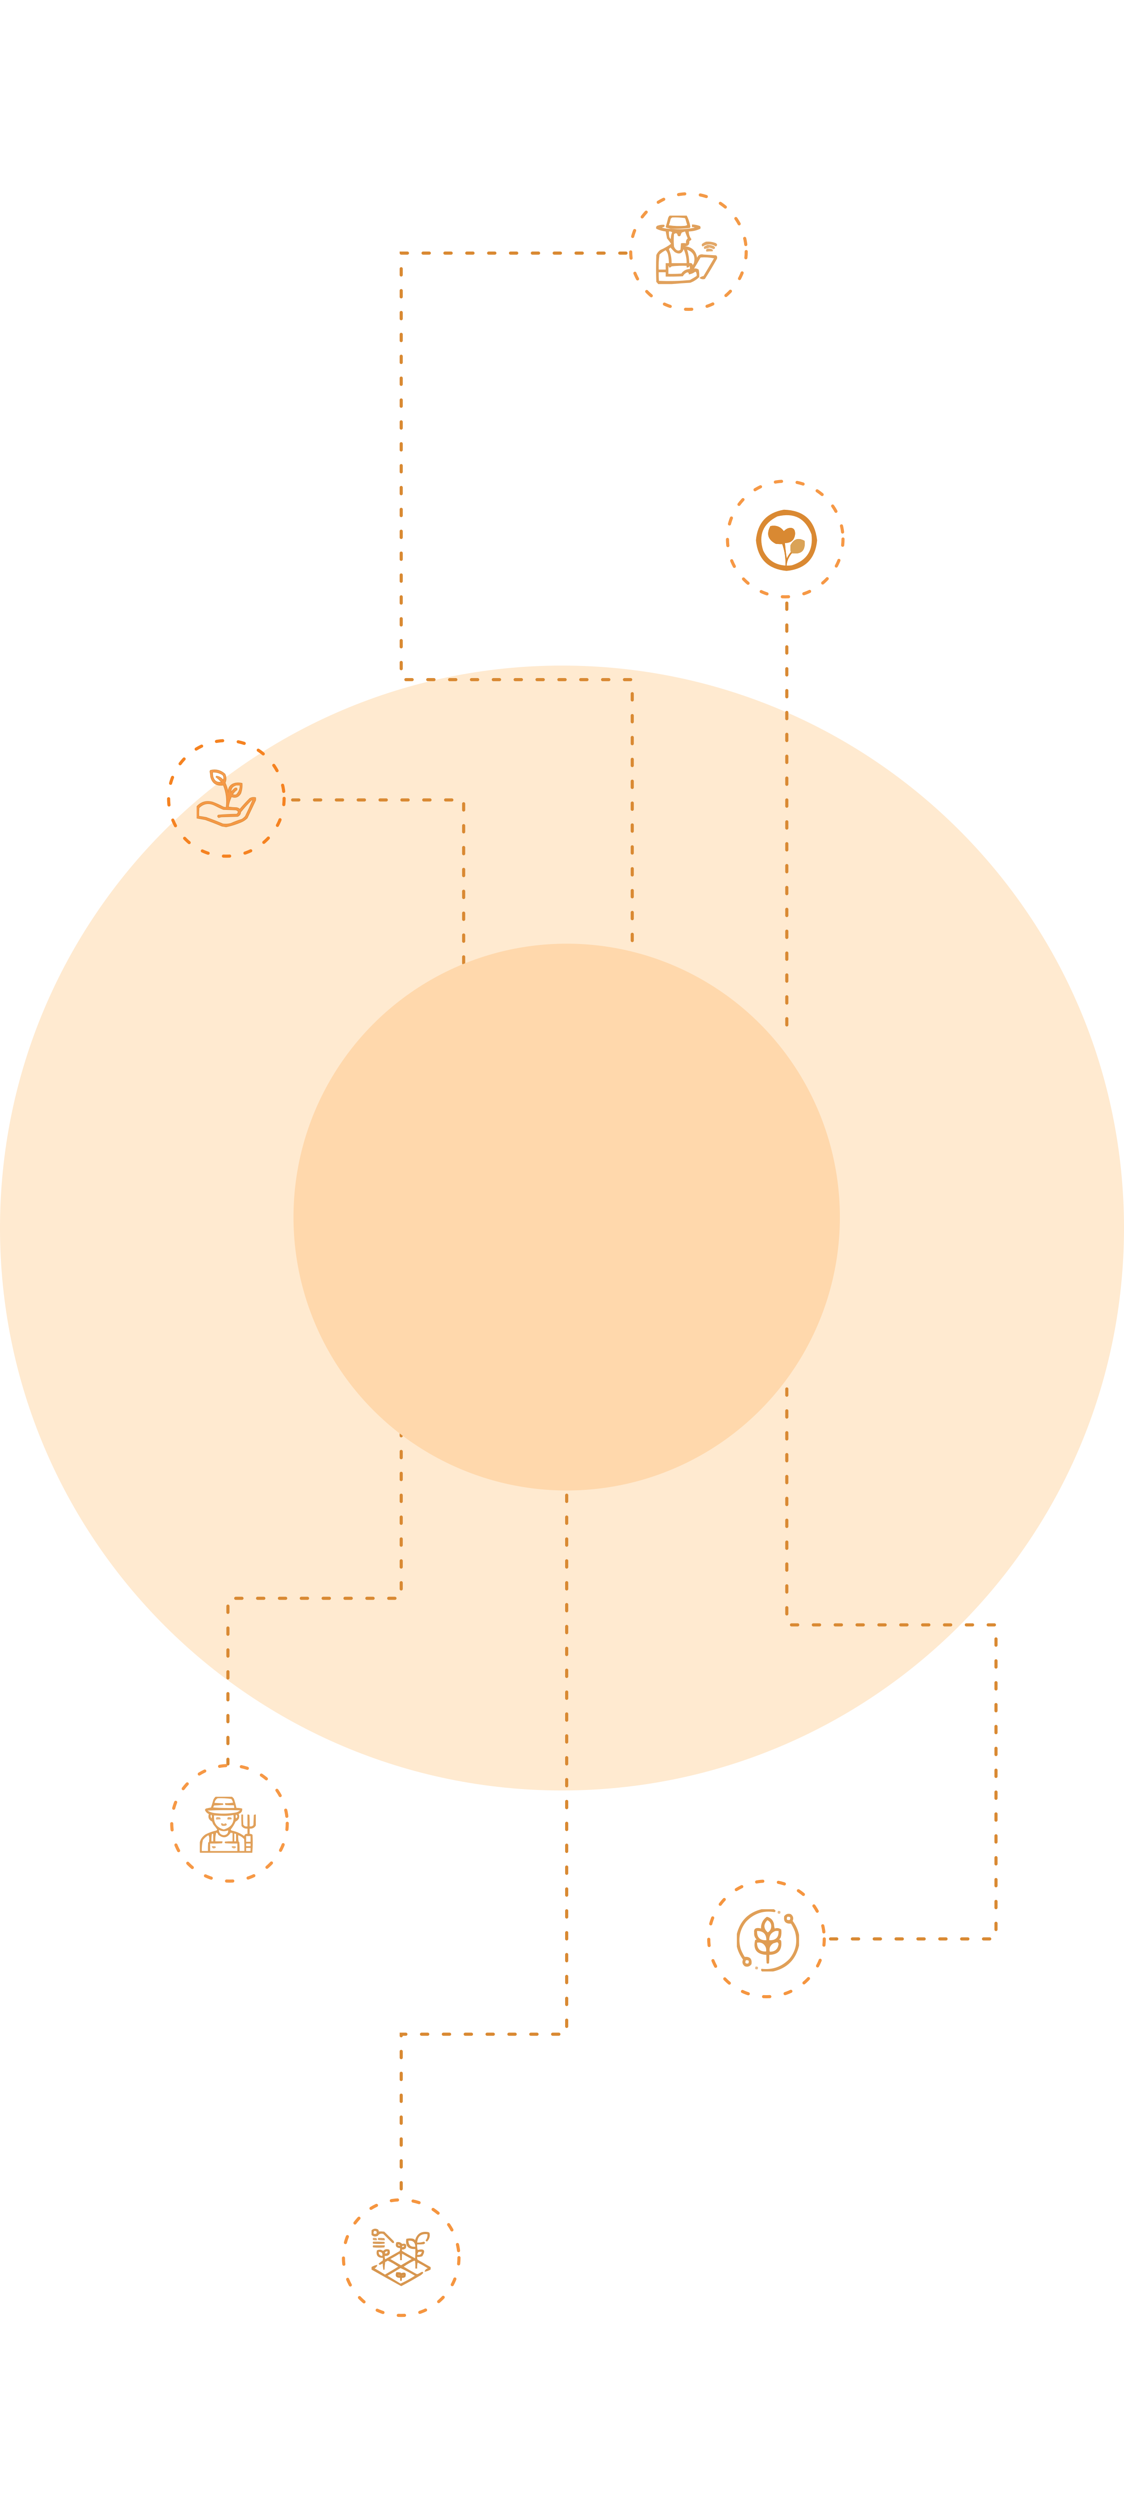 <svg width="360" height="800" viewBox="0 0 360 800" fill="none" xmlns="http://www.w3.org/2000/svg">
<g clip-path="url(#clip0_1_2)">
<g filter="url(#filter0_d_1_2)">
<path d="M360 393C360 492.411 279.411 573 180 573C80.589 573 0 492.411 0 393C0 293.589 80.589 213 180 213C279.411 213 360 293.589 360 393Z" fill="#FFE4C4" fill-opacity="0.8"/>
</g>
<path d="M148.5 308.222V256H92M202.5 308V217.5H128.5V81H202.5M252 328V191.5M128.5 450.5V511.5H73V564.5M181.5 471.5V651H128.5V703.5M252 444.5V520H319V620.5H265" stroke="#D98932" stroke-linecap="round" stroke-dasharray="2 5"/>
<g filter="url(#filter1_d_1_2)">
<circle cx="181.5" cy="389.5" r="87.5" fill="#FFD8AC"/>
</g>
<circle cx="220.5" cy="80.5" r="18.5" stroke="#F39946" stroke-linecap="round" stroke-dasharray="2 5"/>
<g clip-path="url(#clip1_1_2)">
<path opacity="0.822" fill-rule="evenodd" clip-rule="evenodd" d="M214.586 68.914C216.362 68.914 218.138 68.914 219.914 68.914C220.498 70.041 220.899 71.244 221.117 72.523C221.099 72.685 221.041 72.829 220.945 72.953C218.946 73.171 216.941 73.257 214.93 73.211C214.438 73.097 213.923 72.982 213.383 72.867C213.347 72.766 213.29 72.68 213.211 72.609C213.508 71.68 213.766 70.735 213.984 69.773C214.104 69.415 214.305 69.129 214.586 68.914ZM215.273 69.602C216.601 69.55 217.919 69.607 219.227 69.773C219.327 69.809 219.413 69.867 219.484 69.945C219.685 70.634 219.886 71.321 220.086 72.008C219.875 72.142 219.646 72.228 219.398 72.266C217.669 72.419 215.951 72.362 214.242 72.094C214.482 71.394 214.682 70.678 214.844 69.945C215.015 69.848 215.158 69.734 215.273 69.602Z" fill="#D98932"/>
<path opacity="0.798" fill-rule="evenodd" clip-rule="evenodd" d="M214.93 73.211C217.443 73.483 219.964 73.368 222.492 72.867C222.227 72.704 221.94 72.646 221.633 72.695C221.633 72.409 221.633 72.122 221.633 71.836C222.523 71.854 223.383 72.025 224.211 72.352C224.405 72.622 224.434 72.909 224.297 73.211C223.132 73.758 221.9 74.045 220.602 74.07C220.616 74.989 220.903 75.82 221.461 76.562C221.313 76.854 221.083 77.055 220.773 77.164C220.892 78.219 220.434 78.763 219.398 78.797C221.655 79.049 222.944 80.281 223.266 82.492C223.653 81.57 224.341 81.226 225.328 81.461C226.674 81.55 228.021 81.636 229.367 81.719C229.697 82.023 229.783 82.395 229.625 82.836C228.401 85.027 227.112 87.176 225.758 89.281C225.104 89.467 224.531 89.352 224.039 88.938C224.406 88.611 224.835 88.411 225.328 88.336C226.445 86.445 227.562 84.555 228.68 82.664C227.258 82.382 225.826 82.296 224.383 82.406C223.717 83.595 223.029 84.769 222.32 85.93C222.824 85.833 223.311 85.948 223.781 86.273C223.953 87.072 224.01 87.874 223.953 88.68C223.133 89.477 222.188 90.078 221.117 90.484C219.083 90.6 217.078 90.743 215.102 90.914C213.669 90.914 212.237 90.914 210.805 90.914C210.64 90.663 210.44 90.434 210.203 90.227C210.089 87.362 210.089 84.497 210.203 81.633C210.49 80.972 210.919 80.428 211.492 80C212.728 79.469 213.874 78.81 214.93 78.023C214.533 77.426 214.103 76.853 213.641 76.305C213.491 75.561 213.348 74.817 213.211 74.07C212.156 73.957 211.153 73.671 210.203 73.211C210.055 72.824 210.141 72.509 210.461 72.266C211.188 71.994 211.933 71.879 212.695 71.922C212.924 72.151 212.924 72.38 212.695 72.609C212.448 72.647 212.219 72.733 212.008 72.867C212.964 73.129 213.938 73.243 214.93 73.211ZM214.242 74.07C214.629 74.016 214.973 74.102 215.273 74.328C214.99 75.005 214.847 75.722 214.844 76.477C214.545 76.268 214.373 75.981 214.328 75.617C214.243 75.105 214.214 74.589 214.242 74.07ZM219.398 74.07C219.648 74.789 219.934 75.534 220.258 76.305C219.789 76.697 219.617 77.212 219.742 77.852C219.177 77.778 218.633 77.778 218.109 77.852C218.052 78.539 217.995 79.227 217.938 79.914C217.458 80.315 216.971 80.286 216.477 79.828C216.212 79.557 216.011 79.242 215.875 78.883C215.76 77.565 215.76 76.247 215.875 74.93C216.514 74.418 216.915 74.59 217.078 75.445C217.365 75.674 217.651 75.674 217.938 75.445C218.033 75.082 218.177 74.738 218.367 74.414C218.733 74.299 219.077 74.184 219.398 74.07ZM214.758 79.227C215.168 79.724 215.626 80.21 216.133 80.688C217.487 81.496 218.433 81.181 218.969 79.742C219.613 81.158 219.929 82.647 219.914 84.211C218.31 84.211 216.706 84.211 215.102 84.211C215.133 82.656 214.847 81.167 214.242 79.742C214.387 79.53 214.558 79.358 214.758 79.227ZM220.086 79.914C222.071 80.675 222.787 82.107 222.234 84.211C222.12 84.44 222.005 84.669 221.891 84.898C221.775 84.292 221.403 84.063 220.773 84.211C220.744 82.742 220.515 81.31 220.086 79.914ZM213.211 80.086C213.613 80.51 213.87 81.025 213.984 81.633C214.141 82.486 214.227 83.345 214.242 84.211C213.898 84.211 213.555 84.211 213.211 84.211C213.211 84.898 213.211 85.586 213.211 86.273C212.466 86.273 211.721 86.273 210.977 86.273C210.905 84.655 210.991 83.051 211.234 81.461C211.83 80.893 212.489 80.434 213.211 80.086ZM214.07 85.07C214.226 85.192 214.283 85.364 214.242 85.586C214.614 85.652 214.901 85.537 215.102 85.242C216.702 85.071 218.306 85.013 219.914 85.07C219.914 85.242 219.914 85.414 219.914 85.586C220.385 85.678 220.7 85.506 220.859 85.07C220.945 85.409 220.973 85.753 220.945 86.102C219.767 86.12 218.851 86.607 218.195 87.562C216.821 87.648 215.446 87.677 214.07 87.648C214.07 86.789 214.07 85.93 214.07 85.07ZM222.664 86.961C222.851 86.982 222.965 87.096 223.008 87.305C223.151 87.644 223.179 87.987 223.094 88.336C222.392 88.787 221.676 89.217 220.945 89.625C217.644 89.938 214.349 90.024 211.063 89.883C210.977 88.968 210.948 88.051 210.977 87.133C211.721 87.133 212.466 87.133 213.211 87.133C213.211 87.591 213.211 88.049 213.211 88.508C215.045 88.537 216.878 88.508 218.711 88.422C219.038 87.808 219.525 87.378 220.172 87.133C220.519 87.224 220.662 87.453 220.602 87.82C221.375 87.719 222.063 87.433 222.664 86.961Z" fill="#D98932"/>
<path opacity="0.747" fill-rule="evenodd" clip-rule="evenodd" d="M226.102 77.336C227.167 77.253 228.198 77.396 229.195 77.766C229.799 78.131 229.828 78.504 229.281 78.883C227.883 77.971 226.48 77.971 225.07 78.883C224.714 78.662 224.657 78.375 224.898 78.023C225.288 77.744 225.689 77.514 226.102 77.336Z" fill="#D98932"/>
<path opacity="0.704" fill-rule="evenodd" clip-rule="evenodd" d="M226.617 78.367C227.339 78.347 228.027 78.49 228.68 78.797C229.161 79.179 229.133 79.494 228.594 79.742C228.149 79.537 227.69 79.365 227.219 79.227C226.68 79.457 226.136 79.6 225.586 79.656C225.372 79.4 225.372 79.142 225.586 78.883C225.948 78.708 226.291 78.536 226.617 78.367Z" fill="#D98932"/>
<path opacity="0.713" fill-rule="evenodd" clip-rule="evenodd" d="M226.617 79.57C227.158 79.521 227.674 79.607 228.164 79.828C228.339 80.008 228.368 80.209 228.25 80.43C227.601 80.418 226.943 80.446 226.273 80.516C226.029 80.073 226.144 79.758 226.617 79.57Z" fill="#D98932"/>
</g>
<circle cx="251.5" cy="172.5" r="18.5" stroke="#F69845" stroke-linecap="round" stroke-dasharray="2 5"/>
<circle cx="72.5" cy="255.5" r="18.5" stroke="#F58220" stroke-linecap="round" stroke-dasharray="2 5"/>
<circle cx="73.5" cy="583.5" r="18.5" stroke="#F69845" stroke-linecap="round" stroke-dasharray="2 5"/>
<circle cx="128.5" cy="722.5" r="18.5" stroke="#F5953F" stroke-linecap="round" stroke-dasharray="2 5"/>
<circle cx="245.5" cy="620.5" r="18.5" stroke="#F5953F" stroke-linecap="round" stroke-dasharray="2 5"/>
<path opacity="0.969" fill-rule="evenodd" clip-rule="evenodd" d="M251.055 163.117C257.464 163.282 261.017 166.548 261.711 172.914C261.138 178.872 257.872 182.138 251.914 182.711C245.956 182.138 242.69 178.872 242.117 172.914C242.597 167.336 245.577 164.07 251.055 163.117Z" fill="#D9862D"/>
<path fill-rule="evenodd" clip-rule="evenodd" d="M251.914 180.992C252.068 179.482 252.641 178.165 253.633 177.039C256.705 177.49 258.052 176.172 257.672 173.086C255.742 171.984 254.252 172.442 253.203 174.461C253.111 175.21 253.14 175.955 253.289 176.695C252.762 177.311 252.332 177.999 252 178.758C251.715 177.104 251.514 175.442 251.398 173.773C253.381 173.787 254.469 172.813 254.664 170.852C254.672 169.28 253.927 168.679 252.43 169.047C251.9 169.261 251.442 169.576 251.055 169.992C249.992 168.535 248.559 167.991 246.758 168.359C245.375 170.846 245.948 172.737 248.477 174.031C249.162 174.117 249.849 174.146 250.539 174.117C251.329 176.339 251.673 178.63 251.57 180.992C248.25 180.779 245.872 179.175 244.437 176.18C242.861 171.229 244.379 167.591 248.992 165.266C254.361 163.953 257.999 165.873 259.906 171.023C260.524 176.071 258.433 179.365 253.633 180.906C253.063 180.992 252.49 181.021 251.914 180.992Z" fill="white"/>
<path fill-rule="evenodd" clip-rule="evenodd" d="M251.398 173.773C251.345 173.561 251.259 173.561 251.141 173.773C251.083 174.003 251.026 174.232 250.969 174.461C250.926 174.268 250.84 174.096 250.711 173.945C250.607 173.967 250.549 174.024 250.539 174.117C249.849 174.146 249.162 174.117 248.477 174.031C245.948 172.737 245.375 170.846 246.758 168.359C248.559 167.991 249.992 168.535 251.055 169.992C251.442 169.576 251.9 169.261 252.43 169.047C253.927 168.679 254.672 169.28 254.664 170.852C254.469 172.813 253.381 173.787 251.398 173.773Z" fill="#D98932"/>
<path fill-rule="evenodd" clip-rule="evenodd" d="M253.633 177.039C253.576 176.867 253.461 176.753 253.289 176.695C253.14 175.955 253.111 175.21 253.203 174.461C254.252 172.442 255.742 171.984 257.672 173.086C258.052 176.172 256.705 177.49 253.633 177.039Z" fill="#DAA357"/>
<path fill-rule="evenodd" clip-rule="evenodd" d="M251.398 173.773C251.514 175.442 251.715 177.104 252 178.758C252.332 177.999 252.762 177.311 253.289 176.695C253.461 176.753 253.576 176.867 253.633 177.039C252.641 178.165 252.068 179.482 251.914 180.992C251.799 180.992 251.685 180.992 251.57 180.992C251.673 178.63 251.329 176.339 250.539 174.117C250.549 174.024 250.607 173.967 250.711 173.945C250.84 174.096 250.926 174.268 250.969 174.461C251.026 174.232 251.083 174.003 251.141 173.773C251.259 173.561 251.345 173.561 251.398 173.773Z" fill="#D98932"/>
<g clip-path="url(#clip2_1_2)">
<path opacity="0.794" fill-rule="evenodd" clip-rule="evenodd" d="M81.926 255.277C81.926 255.525 81.926 255.772 81.926 256.02C81.015 257.94 80.1 259.87 79.18 261.809C78.642 262.345 78.024 262.766 77.324 263.07C75.741 263.755 74.109 264.274 72.426 264.629C71.984 264.534 71.539 264.46 71.09 264.406C69.332 263.655 67.551 262.963 65.746 262.328C64.798 262.163 63.858 261.99 62.926 261.809C62.926 260.621 62.926 259.434 62.926 258.246C64.314 256.638 66.046 256.118 68.121 256.688C69.245 257.101 70.334 257.596 71.387 258.172C71.719 258.317 72.066 258.391 72.426 258.395C72.747 255.94 72.45 253.565 71.535 251.27C69.355 251.58 67.994 250.689 67.453 248.598C67.413 248.023 67.339 247.454 67.231 246.891C67.265 246.761 67.315 246.637 67.379 246.52C69.163 246.099 70.722 246.495 72.055 247.707C72.506 248.626 72.531 249.566 72.129 250.527C72.585 251.523 72.906 252.562 73.094 253.645C73.019 251.988 73.786 250.974 75.394 250.602C76.125 250.483 76.842 250.507 77.547 250.676C77.634 251.795 77.486 252.884 77.102 253.941C76.391 255.121 75.402 255.468 74.133 254.98C73.634 256.017 73.312 257.105 73.168 258.246C74.055 258.369 74.945 258.444 75.84 258.469C76.216 258.545 76.537 258.719 76.805 258.988C77.818 257.777 78.882 256.614 79.996 255.5C80.623 255.164 81.266 255.09 81.926 255.277ZM68.121 247.113C69.285 247.076 70.349 247.373 71.312 248.004C71.707 248.533 71.756 249.077 71.461 249.637C70.912 248.881 70.194 248.461 69.309 248.375C69.231 248.458 69.182 248.557 69.16 248.672C69.789 249.151 70.383 249.695 70.941 250.305C69.477 250.525 68.561 249.907 68.195 248.449C68.121 248.007 68.097 247.561 68.121 247.113ZM75.691 251.27C76.087 251.27 76.483 251.27 76.879 251.27C76.904 252.457 76.508 253.471 75.691 254.313C75.287 254.434 74.891 254.409 74.504 254.238C74.874 253.646 75.344 253.151 75.914 252.754C76.005 252.221 75.782 252.048 75.246 252.234C74.776 252.605 74.356 253.026 73.984 253.496C73.96 252.308 74.529 251.565 75.691 251.27ZM80.59 256.02C80.72 256 80.819 256.05 80.887 256.168C80.158 257.873 79.391 259.555 78.586 261.215C78.259 261.592 77.888 261.914 77.473 262.18C76.253 262.542 75.065 262.988 73.91 263.516C73.079 263.732 72.238 263.781 71.387 263.664C69.629 262.913 67.848 262.22 66.043 261.586C65.254 261.433 64.463 261.309 63.668 261.215C63.643 260.323 63.668 259.432 63.742 258.543C65.201 257.105 66.858 256.833 68.715 257.727C69.637 258.212 70.577 258.658 71.535 259.063C72.871 259.112 74.207 259.161 75.543 259.211C76.394 259.497 76.493 259.942 75.84 260.547C73.854 260.561 71.875 260.66 69.902 260.844C69.578 261.13 69.628 261.402 70.051 261.66C70.339 261.558 70.636 261.484 70.941 261.438C72.673 261.388 74.405 261.339 76.137 261.289C76.734 261.012 77.055 260.542 77.102 259.879C78.194 258.515 79.356 257.229 80.59 256.02Z" fill="#F48322" stroke="#DA8932" stroke-width="0.2"/>
</g>
<g clip-path="url(#clip3_1_2)">
<path opacity="0.802" fill-rule="evenodd" clip-rule="evenodd" d="M69.133 574.93C70.82 574.93 72.508 574.93 74.195 574.93C74.52 575.137 74.778 575.419 74.969 575.773C75.271 576.701 75.529 577.639 75.742 578.586C76.366 578.545 76.975 578.615 77.57 578.797C77.679 579.634 77.304 580.197 76.445 580.484C76.876 581.589 76.548 582.409 75.461 582.945C75.056 583.864 74.541 584.707 73.914 585.477C73.959 585.638 74.052 585.755 74.195 585.828C75.67 586.116 77.006 586.702 78.203 587.586C78.344 587.057 78.695 586.823 79.258 586.883C79.258 586.32 79.258 585.758 79.258 585.195C78.447 585.278 77.814 584.997 77.359 584.352C77.289 583.134 77.266 581.915 77.289 580.695C77.477 580.695 77.664 580.695 77.852 580.695C77.828 581.774 77.852 582.853 77.922 583.93C78.224 584.417 78.669 584.604 79.258 584.492C79.258 583.227 79.258 581.961 79.258 580.695C79.489 580.665 79.7 580.712 79.891 580.836C79.961 582.054 79.984 583.273 79.961 584.492C80.449 584.58 80.847 584.439 81.156 584.07C81.203 582.992 81.25 581.914 81.297 580.836C81.488 580.712 81.698 580.665 81.93 580.695C81.93 581.867 81.93 583.039 81.93 584.211C81.513 584.953 80.857 585.282 79.961 585.195C79.961 585.758 79.961 586.32 79.961 586.883C80.303 586.857 80.608 586.951 80.875 587.164C80.99 589.097 80.966 591.018 80.805 592.93C75.227 592.93 69.648 592.93 64.07 592.93C64.07 592.836 64.023 592.789 63.93 592.789C63.93 592.227 63.93 591.664 63.93 591.102C63.75 589.408 64.359 588.072 65.758 587.094C66.868 586.505 68.04 586.083 69.273 585.828C69.416 585.755 69.51 585.638 69.555 585.477C69.188 584.944 68.789 584.429 68.359 583.93C68.18 583.618 68.039 583.29 67.938 582.945C66.891 582.446 66.539 581.649 66.883 580.555C66.289 580.266 65.867 579.821 65.617 579.219C65.711 579.078 65.805 578.938 65.898 578.797C66.456 578.664 67.019 578.547 67.586 578.445C67.858 577.607 68.115 576.763 68.359 575.914C68.552 575.525 68.81 575.197 69.133 574.93ZM69.695 575.492C71.163 575.429 72.616 575.499 74.055 575.703C74.357 576.044 74.545 576.442 74.617 576.898C73.779 577.038 72.935 577.085 72.086 577.039C72.056 577.27 72.103 577.481 72.227 577.672C73.116 577.742 74.007 577.766 74.898 577.742C74.945 578.023 74.992 578.305 75.039 578.586C72.787 578.633 70.537 578.586 68.289 578.445C68.37 578.226 68.463 578.015 68.57 577.812C69.543 577.786 70.504 577.716 71.453 577.602C71.549 577.421 71.526 577.257 71.383 577.109C70.492 577.063 69.602 577.016 68.711 576.969C68.814 576.316 69.142 575.823 69.695 575.492ZM66.461 579.43C69.906 579.266 73.374 579.243 76.867 579.359C76.47 579.727 76.001 579.961 75.461 580.062C73.172 580.468 70.875 580.515 68.57 580.203C67.803 580.096 67.1 579.838 66.461 579.43ZM67.586 580.695C67.764 580.838 67.858 581.049 67.867 581.328C67.813 582.106 67.672 582.082 67.445 581.258C67.463 581.057 67.51 580.87 67.586 580.695ZM75.602 580.695C76.155 581.081 76.155 581.503 75.602 581.961C75.427 581.534 75.427 581.112 75.602 580.695ZM74.758 580.836C75.093 583.27 74.062 584.817 71.664 585.477C69.376 584.838 68.345 583.338 68.57 580.977C69.6 581.038 70.632 581.085 71.664 581.117C72.726 581.132 73.757 581.038 74.758 580.836ZM70.117 585.617C71.076 586.113 72.06 586.16 73.07 585.758C73.125 586.666 72.68 587.182 71.734 587.305C70.694 587.226 70.155 586.663 70.117 585.617ZM69.273 586.461C69.609 586.562 69.82 586.796 69.906 587.164C71.496 588.45 72.832 588.216 73.914 586.461C74.088 586.566 74.275 586.613 74.477 586.602C74.477 587.492 74.477 588.383 74.477 589.273C73.678 589.25 72.881 589.274 72.086 589.344C71.885 589.585 71.932 589.772 72.227 589.906C73.491 589.977 74.757 590 76.023 589.977C76.023 590.773 76.023 591.57 76.023 592.367C73.117 592.367 70.211 592.367 67.305 592.367C67.305 591.57 67.305 590.773 67.305 589.977C68.571 590 69.837 589.977 71.102 589.906C71.225 589.716 71.272 589.505 71.242 589.273C70.492 589.273 69.742 589.273 68.992 589.273C68.913 588.296 69.006 587.358 69.273 586.461ZM75.039 586.742C75.209 586.845 75.396 586.892 75.602 586.883C75.602 587.68 75.602 588.477 75.602 589.273C75.414 589.273 75.227 589.273 75.039 589.273C75.039 588.43 75.039 587.586 75.039 586.742ZM67.867 586.883C68.008 586.883 68.148 586.883 68.289 586.883C68.289 587.68 68.289 588.477 68.289 589.273C68.102 589.273 67.914 589.273 67.727 589.273C67.686 588.464 67.733 587.667 67.867 586.883ZM66.742 587.305C66.926 587.596 67.02 587.947 67.023 588.359C67 588.711 66.977 589.062 66.953 589.414C66.859 589.508 66.766 589.602 66.672 589.695C66.602 590.585 66.578 591.475 66.602 592.367C65.945 592.367 65.289 592.367 64.633 592.367C64.603 591.178 64.721 590.007 64.984 588.852C65.477 588.22 66.063 587.705 66.742 587.305ZM76.305 587.305C77.038 587.567 77.671 587.989 78.203 588.57C78.273 589.835 78.297 591.101 78.273 592.367C77.758 592.367 77.242 592.367 76.727 592.367C76.75 591.429 76.727 590.491 76.656 589.555C76.598 589.49 76.528 589.443 76.445 589.414C76.305 588.717 76.259 588.014 76.305 587.305ZM78.836 587.586C79.305 587.586 79.773 587.586 80.242 587.586C80.242 588.195 80.242 588.805 80.242 589.414C79.773 589.414 79.305 589.414 78.836 589.414C78.836 588.805 78.836 588.195 78.836 587.586ZM78.836 589.977C79.305 589.977 79.773 589.977 80.242 589.977C80.242 590.258 80.242 590.539 80.242 590.82C79.773 590.82 79.305 590.82 78.836 590.82C78.836 590.539 78.836 590.258 78.836 589.977ZM78.836 591.383C79.305 591.383 79.773 591.383 80.242 591.383C80.242 591.711 80.242 592.039 80.242 592.367C79.773 592.367 79.305 592.367 78.836 592.367C78.836 592.039 78.836 591.711 78.836 591.383Z" fill="#D98932"/>
<path opacity="0.639" fill-rule="evenodd" clip-rule="evenodd" d="M69.414 581.539C69.746 581.516 70.074 581.54 70.398 581.609C70.639 581.769 70.709 581.98 70.609 582.242C70.171 582.24 69.726 582.264 69.273 582.312C69.097 582.02 69.144 581.763 69.414 581.539Z" fill="#D98932"/>
<path opacity="0.703" fill-rule="evenodd" clip-rule="evenodd" d="M73.07 581.539C73.411 581.51 73.739 581.557 74.055 581.68C74.211 581.852 74.235 582.039 74.125 582.242C73.734 582.235 73.336 582.259 72.93 582.312C72.741 582.011 72.788 581.753 73.07 581.539Z" fill="#D98932"/>
<path opacity="0.721" fill-rule="evenodd" clip-rule="evenodd" d="M70.82 583.508C71.163 583.482 71.468 583.576 71.734 583.789C72.104 583.408 72.409 583.432 72.648 583.859C72.603 584.092 72.463 584.232 72.227 584.281C71.852 584.375 71.477 584.375 71.102 584.281C70.869 584.078 70.775 583.82 70.82 583.508Z" fill="#D98932"/>
<path opacity="0.681" fill-rule="evenodd" clip-rule="evenodd" d="M67.867 590.82C68.245 590.797 68.62 590.821 68.992 590.891C69.193 591.132 69.146 591.319 68.852 591.453C68.23 591.66 67.902 591.449 67.867 590.82Z" fill="#D98932"/>
<path opacity="0.648" fill-rule="evenodd" clip-rule="evenodd" d="M74.336 590.82C74.714 590.797 75.089 590.821 75.461 590.891C75.633 591.114 75.587 591.301 75.32 591.453C74.843 591.617 74.468 591.5 74.195 591.102C74.246 591.006 74.293 590.912 74.336 590.82Z" fill="#D98932"/>
</g>
<g clip-path="url(#clip4_1_2)">
<path opacity="0.816" fill-rule="evenodd" clip-rule="evenodd" d="M244.203 610.922C245.349 610.922 246.495 610.922 247.641 610.922C247.981 611.016 248.242 611.224 248.422 611.547C248.347 611.7 248.243 611.83 248.109 611.938C244.513 611.331 241.466 612.346 238.969 614.984C236.894 617.597 236.321 620.514 237.25 623.734C237.584 624.611 238.001 625.445 238.5 626.234C240.212 626.123 240.941 626.904 240.688 628.578C240.172 629.316 239.469 629.55 238.578 629.281C237.809 628.724 237.6 627.995 237.953 627.094C236.952 625.744 236.275 624.259 235.922 622.641C235.922 621.495 235.922 620.349 235.922 619.203C236.964 614.724 239.724 611.964 244.203 610.922ZM238.891 627.328C239.775 627.2 240.035 627.538 239.672 628.344C238.772 628.522 238.512 628.183 238.891 627.328Z" fill="#D98932"/>
<path opacity="0.566" fill-rule="evenodd" clip-rule="evenodd" d="M249.203 611.547C249.931 611.471 250.139 611.757 249.828 612.406C249.083 612.533 248.874 612.246 249.203 611.547Z" fill="#D98932"/>
<path opacity="0.816" fill-rule="evenodd" clip-rule="evenodd" d="M255.922 619.203C255.922 620.349 255.922 621.495 255.922 622.641C254.88 627.12 252.12 629.88 247.641 630.922C246.443 630.922 245.245 630.922 244.047 630.922C243.746 630.673 243.694 630.387 243.891 630.062C247.434 630.479 250.429 629.411 252.875 626.859C254.95 624.246 255.523 621.33 254.594 618.109C254.26 617.232 253.843 616.399 253.344 615.609C251.632 615.721 250.903 614.94 251.156 613.266C251.672 612.528 252.375 612.294 253.266 612.562C254.035 613.119 254.243 613.848 253.891 614.75C254.892 616.1 255.569 617.585 255.922 619.203ZM252.172 613.422C253.056 613.294 253.316 613.632 252.953 614.437C252.053 614.615 251.793 614.277 252.172 613.422Z" fill="#D98932"/>
<path opacity="0.835" fill-rule="evenodd" clip-rule="evenodd" d="M245.609 613.422C246.787 613.687 247.542 614.417 247.875 615.609C247.903 616.138 247.981 616.659 248.109 617.172C248.873 616.912 249.576 617.017 250.219 617.484C250.35 618.331 250.298 619.165 250.063 619.984C249.94 620.263 249.758 620.498 249.516 620.688C249.883 620.705 250.117 620.887 250.219 621.234C250.531 624.073 249.255 625.532 246.391 625.609C246.417 626.496 246.391 627.382 246.313 628.266C246.052 628.474 245.792 628.474 245.531 628.266C245.453 627.382 245.427 626.496 245.453 625.609C242.334 625.432 241.136 623.843 241.859 620.844C242.016 620.792 242.172 620.74 242.328 620.688C241.728 620.087 241.468 619.358 241.547 618.5C241.392 617.43 241.861 616.935 242.953 617.016C243.223 617.03 243.484 617.082 243.734 617.172C243.702 615.571 244.327 614.321 245.609 613.422ZM245.766 614.516C246.59 614.884 247.007 615.535 247.016 616.469C246.995 617.318 246.63 617.969 245.922 618.422C244.525 617.18 244.472 615.878 245.766 614.516ZM242.484 617.953C244.464 617.953 245.453 618.943 245.453 620.922C243.389 621.016 242.4 620.026 242.484 617.953ZM248.422 617.953C248.734 617.953 249.047 617.953 249.359 617.953C249.444 620.026 248.454 621.016 246.391 620.922C246.339 619.405 247.016 618.416 248.422 617.953ZM248.891 621.547C249.196 621.663 249.352 621.897 249.359 622.25C249.098 623.839 248.16 624.621 246.547 624.594C246.296 623.478 246.661 622.593 247.641 621.938C248.07 621.79 248.487 621.66 248.891 621.547ZM242.484 621.703C243.748 621.488 244.659 621.957 245.219 623.109C245.394 623.569 245.447 624.038 245.375 624.516C243.43 624.629 242.467 623.691 242.484 621.703Z" fill="#D98932"/>
<path opacity="0.584" fill-rule="evenodd" clip-rule="evenodd" d="M242.016 629.359C242.744 629.284 242.952 629.57 242.641 630.219C241.892 630.351 241.684 630.064 242.016 629.359Z" fill="#D98932"/>
</g>
<g clip-path="url(#clip5_1_2)">
<path opacity="0.758" fill-rule="evenodd" clip-rule="evenodd" d="M118.926 715.152C118.926 714.707 118.926 714.262 118.926 713.816C119.525 713.204 120.218 713.08 121.004 713.445C121.232 713.61 121.331 713.833 121.301 714.113C121.897 714.089 122.49 714.113 123.082 714.187C124.096 715.202 125.111 716.216 126.125 717.23C126.198 717.422 126.222 717.62 126.199 717.824C125.995 717.847 125.797 717.823 125.605 717.75C124.665 716.81 123.725 715.87 122.785 714.93C122.012 714.681 121.418 714.879 121.004 715.523C120.205 715.907 119.513 715.783 118.926 715.152ZM119.816 713.965C120.562 713.877 120.809 714.173 120.559 714.855C119.643 715.079 119.395 714.782 119.816 713.965Z" fill="#CB781E"/>
<path opacity="0.781" fill-rule="evenodd" clip-rule="evenodd" d="M137.926 725.543C137.926 725.79 137.926 726.038 137.926 726.285C137.321 726.663 136.678 726.91 135.996 727.027C136.096 726.457 136.442 726.086 137.035 725.914C135.971 725.258 134.882 724.639 133.77 724.059C133.622 724.694 133.573 725.338 133.621 725.988C133.423 725.988 133.225 725.988 133.027 725.988C133.052 725.195 133.027 724.403 132.953 723.613C132.87 723.536 132.771 723.486 132.656 723.465C131.485 724.013 130.371 724.657 129.316 725.395C130.633 726.191 131.969 726.958 133.324 727.695C133.522 727.794 133.72 727.794 133.918 727.695C134.34 727.47 134.761 727.247 135.18 727.027C135.402 727.052 135.526 727.176 135.551 727.398C135.199 727.847 134.754 728.193 134.215 728.437C132.337 729.562 130.432 730.626 128.5 731.629C125.298 729.867 122.106 728.086 118.926 726.285C118.926 726.038 118.926 725.79 118.926 725.543C119.53 725.165 120.173 724.918 120.855 724.801C120.772 725.32 120.476 725.691 119.965 725.914C121.09 726.563 122.204 727.231 123.305 727.918C124.727 727.095 126.137 726.254 127.535 725.395C126.485 724.659 125.372 724.016 124.195 723.465C123.937 723.631 123.665 723.779 123.379 723.91C123.256 724.697 123.182 725.489 123.156 726.285C123.05 726.426 122.926 726.451 122.785 726.359C122.666 725.704 122.592 725.036 122.562 724.355C122.286 724.543 121.989 724.691 121.672 724.801C121.449 724.776 121.326 724.652 121.301 724.43C121.667 724.058 122.088 723.737 122.562 723.465C122.636 723.172 122.661 722.875 122.637 722.574C121.016 722.586 120.373 721.794 120.707 720.199C121.393 719.843 122.061 719.892 122.711 720.348C123.296 719.751 123.964 719.628 124.715 719.977C125.139 721.331 124.644 721.999 123.23 721.98C123.185 722.34 123.234 722.687 123.379 723.02C124.913 722.154 126.447 721.288 127.98 720.422C128.117 720.119 128.167 719.797 128.129 719.457C126.891 719.382 126.495 718.763 126.941 717.602C127.687 717.38 128.306 717.553 128.797 718.121C129.948 717.838 130.343 718.283 129.984 719.457C129.642 719.818 129.222 719.966 128.723 719.902C128.697 720.099 128.747 720.272 128.871 720.422C130.22 721.208 131.58 721.975 132.953 722.723C133.027 721.734 133.052 720.745 133.027 719.754C130.724 719.846 129.759 718.757 130.133 716.488C130.788 716.32 131.456 716.295 132.137 716.414C132.485 716.465 132.757 716.639 132.953 716.934C133.558 714.8 134.968 713.934 137.184 714.336C137.32 714.391 137.443 714.466 137.555 714.559C137.804 715.664 137.532 716.604 136.738 717.379C136.568 717.283 136.42 717.159 136.293 717.008C136.771 716.423 136.969 715.755 136.887 715.004C134.86 714.777 133.771 715.668 133.621 717.676C134.358 717.712 135.075 717.613 135.773 717.379C136.272 717.672 136.247 717.944 135.699 718.195C135.008 718.269 134.316 718.294 133.621 718.27C133.573 718.871 133.622 719.465 133.77 720.051C135.896 719.53 136.391 720.198 135.254 722.055C134.731 722.253 134.186 722.327 133.621 722.277C133.577 722.59 133.626 722.887 133.77 723.168C135.159 723.961 136.544 724.753 137.926 725.543ZM130.801 717.082C132.23 716.928 132.972 717.571 133.027 719.012C131.586 719.152 130.843 718.509 130.801 717.082ZM127.387 718.418C127.686 718.217 127.933 718.291 128.129 718.641C127.833 718.732 127.585 718.657 127.387 718.418ZM128.871 718.715C129.613 718.663 129.662 718.811 129.02 719.16C128.921 719.135 128.822 719.111 128.723 719.086C128.834 718.986 128.884 718.863 128.871 718.715ZM123.676 720.496C123.824 720.496 123.973 720.496 124.121 720.496C124.112 721.132 123.816 721.33 123.23 721.09C123.33 720.843 123.479 720.646 123.676 720.496ZM121.301 720.645C122.293 720.666 122.664 721.111 122.414 721.98C121.638 721.872 121.267 721.427 121.301 720.645ZM134.066 720.645C134.413 720.645 134.759 720.645 135.105 720.645C134.93 721.474 134.436 721.771 133.621 721.535C133.714 721.203 133.863 720.906 134.066 720.645ZM127.98 721.238C128.127 721.902 128.176 722.594 128.129 723.316C128.327 723.316 128.525 723.316 128.723 723.316C128.698 722.622 128.723 721.929 128.797 721.238C129.799 721.826 130.814 722.395 131.84 722.945C130.702 723.613 129.564 724.281 128.426 724.949C127.288 724.281 126.15 723.613 125.012 722.945C126.035 722.41 127.024 721.841 127.98 721.238ZM128.277 725.84C129.85 726.577 131.384 727.393 132.879 728.289C131.39 729.255 129.856 730.097 128.277 730.812C126.892 729.971 125.507 729.13 124.121 728.289C125.532 727.493 126.917 726.677 128.277 725.84ZM127.387 728.066C127.686 727.866 127.933 727.94 128.129 728.289C127.833 728.38 127.585 728.306 127.387 728.066ZM128.871 728.066C129.432 728.062 129.456 728.161 128.945 728.363C128.695 728.336 128.671 728.237 128.871 728.066Z" fill="#CB781E"/>
<path opacity="0.654" fill-rule="evenodd" clip-rule="evenodd" d="M119.52 716.191C119.869 716.167 120.216 716.192 120.559 716.266C120.689 716.467 120.739 716.69 120.707 716.934C120.308 716.958 119.912 716.933 119.52 716.859C119.337 716.638 119.337 716.416 119.52 716.191Z" fill="#CB781E"/>
<path opacity="0.692" fill-rule="evenodd" clip-rule="evenodd" d="M121.152 716.191C121.797 716.167 122.441 716.192 123.082 716.266C123.213 716.467 123.262 716.69 123.23 716.934C122.536 716.958 121.843 716.933 121.152 716.859C120.97 716.638 120.97 716.415 121.152 716.191Z" fill="#CB781E"/>
<path opacity="0.732" fill-rule="evenodd" clip-rule="evenodd" d="M119.52 717.379C120.708 717.354 121.896 717.379 123.082 717.453C123.28 717.651 123.28 717.849 123.082 718.047C121.895 718.146 120.707 718.146 119.52 718.047C119.337 717.826 119.337 717.603 119.52 717.379Z" fill="#CB781E"/>
<path opacity="0.726" fill-rule="evenodd" clip-rule="evenodd" d="M119.52 718.566C120.757 718.566 121.994 718.566 123.23 718.566C123.262 718.81 123.213 719.033 123.082 719.234C121.895 719.333 120.707 719.333 119.52 719.234C119.337 719.013 119.337 718.791 119.52 718.566Z" fill="#CB781E"/>
<path opacity="0.819" fill-rule="evenodd" clip-rule="evenodd" d="M126.941 727.176C127.389 727.151 127.835 727.176 128.277 727.25C128.352 727.324 128.426 727.398 128.5 727.473C129.773 727.014 130.218 727.41 129.836 728.66C129.519 728.924 129.148 729.023 128.723 728.957C128.747 729.258 128.722 729.555 128.648 729.848C128.5 730.046 128.352 730.046 128.203 729.848C128.13 729.555 128.105 729.258 128.129 728.957C126.854 728.983 126.458 728.39 126.941 727.176ZM127.387 728.066C127.585 728.306 127.833 728.38 128.129 728.289C127.933 727.94 127.686 727.866 127.387 728.066ZM128.871 728.066C128.671 728.237 128.695 728.336 128.945 728.363C129.456 728.161 129.432 728.062 128.871 728.066Z" fill="#CB781E"/>
</g>
</g>
<defs>
<filter id="filter0_d_1_2" x="-25" y="188" width="410" height="410" filterUnits="userSpaceOnUse" color-interpolation-filters="sRGB">
<feFlood flood-opacity="0" result="BackgroundImageFix"/>
<feColorMatrix in="SourceAlpha" type="matrix" values="0 0 0 0 0 0 0 0 0 0 0 0 0 0 0 0 0 0 127 0" result="hardAlpha"/>
<feOffset/>
<feGaussianBlur stdDeviation="12.5"/>
<feColorMatrix type="matrix" values="0 0 0 0 1 0 0 0 0 1 0 0 0 0 1 0 0 0 0.15 0"/>
<feBlend mode="normal" in2="BackgroundImageFix" result="effect1_dropShadow_1_2"/>
<feBlend mode="normal" in="SourceGraphic" in2="effect1_dropShadow_1_2" result="shape"/>
</filter>
<filter id="filter1_d_1_2" x="69" y="277" width="225" height="225" filterUnits="userSpaceOnUse" color-interpolation-filters="sRGB">
<feFlood flood-opacity="0" result="BackgroundImageFix"/>
<feColorMatrix in="SourceAlpha" type="matrix" values="0 0 0 0 0 0 0 0 0 0 0 0 0 0 0 0 0 0 127 0" result="hardAlpha"/>
<feOffset/>
<feGaussianBlur stdDeviation="12.5"/>
<feColorMatrix type="matrix" values="0 0 0 0 1 0 0 0 0 1 0 0 0 0 1 0 0 0 0.15 0"/>
<feBlend mode="normal" in2="BackgroundImageFix" result="effect1_dropShadow_1_2"/>
<feBlend mode="normal" in="SourceGraphic" in2="effect1_dropShadow_1_2" result="shape"/>
</filter>
<clipPath id="clip0_1_2">
<rect width="360" height="800" rx="16" fill="white"/>
</clipPath>
<clipPath id="clip1_1_2">
<rect width="22" height="22" fill="white" transform="translate(209 69)"/>
</clipPath>
<clipPath id="clip2_1_2">
<rect width="19" height="19" fill="white" transform="translate(63 246)"/>
</clipPath>
<clipPath id="clip3_1_2">
<rect width="18" height="18" fill="white" transform="translate(64 575)"/>
</clipPath>
<clipPath id="clip4_1_2">
<rect width="20" height="20" fill="white" transform="translate(236 611)"/>
</clipPath>
<clipPath id="clip5_1_2">
<rect width="19" height="19" fill="white" transform="translate(119 713)"/>
</clipPath>
</defs>
</svg>
